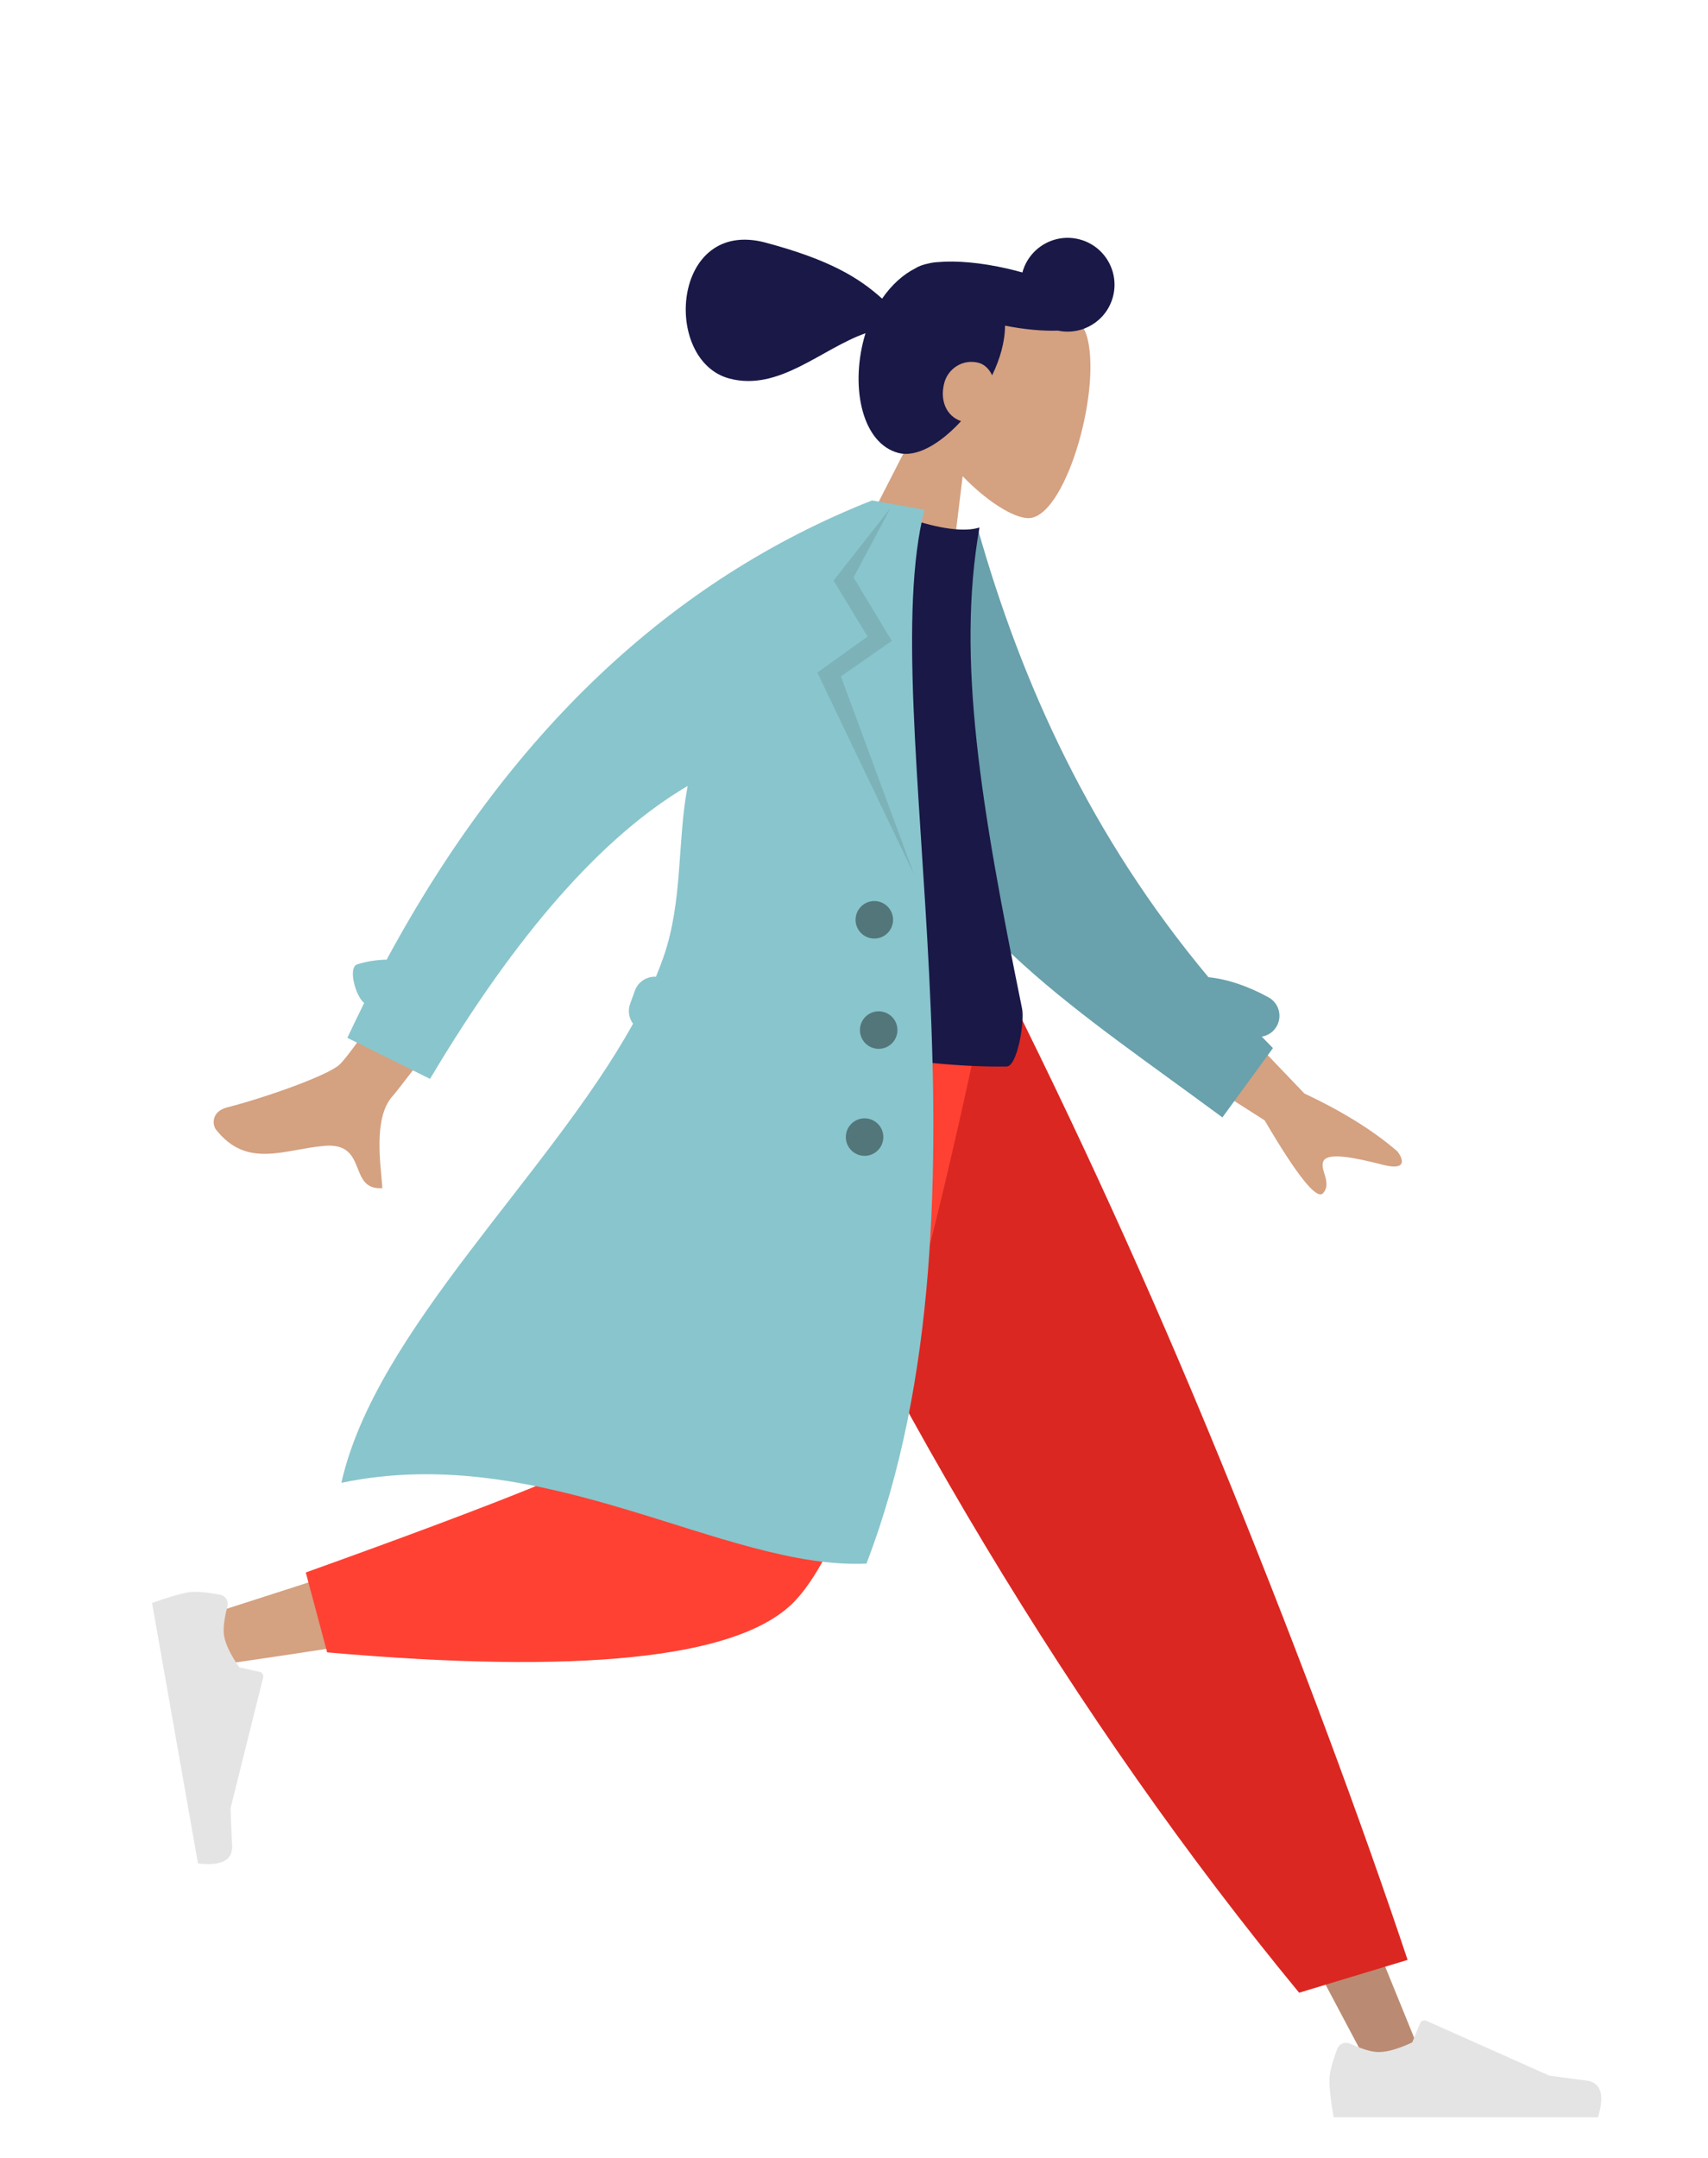 <svg xmlns="http://www.w3.org/2000/svg" xmlns:xlink="http://www.w3.org/1999/xlink" width="380" height="480" version="1.1" viewBox="0 0 380 480"><title>humaaans/standing-22</title><desc>Created with Sketch.</desc><g id="humaaans/standing-22" fill="none" fill-rule="evenodd" stroke="none" stroke-width="1"><g id="humaaan-12" transform="translate(34, 10)"><g id="Head/Front/Pony" transform="translate(180.497, 70.916) rotate(15) translate(-180.497, -70.916) translate(109.55, 16.686)"><g id="Head" fill="#D4A181" stroke-width="1"><path d="M8.617,35.97 C3.811,30.329 0.559,23.416 1.102,15.67 C2.668,-6.648 33.736,-1.739 39.78,9.526 C45.823,20.79 45.105,49.363 37.294,51.377 C34.179,52.18 27.544,50.213 20.791,46.142 L25.029,76.131 L0,76.131 L8.617,35.97 Z" transform="translate(56.316, 32.33)"/></g><path id="hair" fill="#191847" d="M73.596,66.73 C70.492,72.688 66.199,77.174 61.911,77.174 C53.765,77.174 47.973,66.284 47.973,54.574 C47.973,54.163 47.981,53.754 47.997,53.349 C39.381,59.262 32.74,70.917 21.338,70.917 C5.827,70.917 -0.333,39.63 21.338,39.63 C36.077,39.63 43.327,41.779 49.575,44.957 C50.807,41.483 52.686,38.562 54.984,36.522 C55.536,35.9 56.384,35.305 57.477,34.753 C58.145,34.387 58.837,34.089 59.548,33.865 C63.316,32.48 68.774,31.504 74.87,31.291 C76.008,31.251 77.127,31.239 78.217,31.254 C78.235,25.509 82.897,20.858 88.646,20.858 C94.406,20.858 99.075,25.527 99.075,31.287 C99.075,36.857 94.708,41.407 89.211,41.701 C86.067,42.671 82.026,43.383 77.546,43.684 C77.981,45.32 78.217,47.178 78.217,49.278 C78.217,51.133 78.012,53.1 77.636,55.096 C76.664,53.941 75.364,53.188 74.046,53.188 C70.356,53.188 67.788,56.223 67.788,59.445 C67.788,63.535 70.149,66.493 73.596,66.73 Z"/></g><g id="Bottom/Standing/Jogging" transform="translate(0, 211.707)"><polygon id="Leg" fill="#BA8B72" points="135.576 0 213.07 129.556 271.168 239.084 283.682 239.084 186.338 0"/><g id="Accessories/Shoe/Flat-Sneaker" fill="#E4E4E4" transform="translate(260.724, 207.536)"><path id="shoe" d="M2.793,26.492 C1.626,29.606 1.043,31.937 1.043,33.483 C1.043,35.364 1.356,38.108 1.983,41.716 C4.164,41.716 23.772,41.716 60.804,41.716 C62.333,36.662 61.45,33.934 58.157,33.531 C54.864,33.128 52.128,32.765 49.949,32.44 L22.61,20.252 C22.084,20.017 21.467,20.254 21.233,20.78 C21.229,20.789 21.225,20.798 21.221,20.807 L19.464,25.07 C16.415,26.492 13.938,27.204 12.032,27.204 C10.483,27.204 8.344,26.578 5.615,25.327 L5.615,25.327 C4.568,24.847 3.33,25.307 2.85,26.354 C2.83,26.399 2.81,26.445 2.793,26.492 Z"/></g><path id="Pant" fill="#DB2721" d="M255.033,221.545 L279.166,214.245 C268.592,182.637 255.633,147.853 240.289,109.894 C224.944,71.935 208.464,35.304 190.85,2.84217094e-14 L122.69,2.84217094e-14 C142.274,44.658 163.035,85.235 184.974,121.732 C206.913,158.229 230.266,191.5 255.033,221.545 Z"/><path id="Leg" fill="#D4A181" d="M130.484,2.84217094e-14 C123.17,45.527 109.063,103.692 107.732,105.487 C106.844,106.684 74.893,117.391 11.878,137.607 L14.582,148.642 C89.726,137.8 129.321,129.388 133.366,123.406 C139.434,114.434 169.73,43.555 181.464,2.84217094e-14 L130.484,2.84217094e-14 Z"/><path id="Pant" fill="#FF4133" d="M34.029,128.068 L38.79,145.841 C94.994,150.77 129.432,147.208 142.103,135.155 C154.773,123.102 169.214,78.05 185.426,-1.13686838e-13 L120.432,-1.13686838e-13 C110.161,63.913 104.418,97.211 103.205,99.893 C101.992,102.576 78.933,111.968 34.029,128.068 Z"/><g id="Accessories/Shoe/Flat-Sneaker" fill="#E4E4E4" transform="translate(25.551, 160.606) rotate(80) translate(-25.551, -160.606) translate(-6.257, 139.748)"><path id="shoe" d="M2.793,26.492 C1.626,29.606 1.043,31.937 1.043,33.483 C1.043,35.364 1.356,38.108 1.983,41.716 C4.164,41.716 23.772,41.716 60.804,41.716 C62.333,36.662 61.45,33.934 58.157,33.531 C54.864,33.128 52.128,32.765 49.949,32.44 L22.61,20.252 C22.084,20.017 21.467,20.254 21.233,20.78 C21.229,20.789 21.225,20.798 21.221,20.807 L19.464,25.07 C16.415,26.492 13.938,27.204 12.032,27.204 C10.483,27.204 8.344,26.578 5.615,25.327 L5.615,25.327 C4.568,24.847 3.33,25.307 2.85,26.354 C2.83,26.399 2.81,26.445 2.793,26.492 Z"/></g></g><g id="Body/Trench-Coat" transform="translate(156.5, 199.713) rotate(10) translate(-156.5, -199.713) translate(22.953, 102.203)"><path id="Skin" fill="#D4A181" d="M206.173,94.115 L237.655,120.805 C246.485,123.863 253.794,127.41 259.58,131.447 C260.915,132.847 262.455,135.6 256.571,134.731 C250.687,133.863 244.459,133.214 243.501,135.174 C242.544,137.135 245.955,139.798 244.115,142.406 C242.888,144.144 238.009,139.229 229.479,127.662 L197.569,111.737 L206.173,94.115 Z M56.707,73.464 L74.797,78.063 C50.582,118.773 37.632,140.288 35.948,142.608 C32.16,147.827 34.911,157.9 35.846,163.178 C28.175,164.545 31.762,153.292 22.046,155.172 C13.178,156.887 5.463,162.079 -2.305,154.125 C-3.26,153.147 -3.843,150.216 -0.344,148.912 C8.374,145.663 21.331,139.403 23.514,136.824 C26.491,133.306 37.556,112.186 56.707,73.464 Z" transform="translate(128.888, 118.379) rotate(-4) translate(-128.888, -118.379)"/><path id="Back-Arm" fill="#69A1AC" d="M212.042,91.439 C216.322,91.132 220.978,91.841 225.969,93.523 C228.426,94.35 229.746,97.012 228.918,99.468 C228.438,100.895 227.338,101.938 226.02,102.4 C226.975,103.097 227.938,103.79 228.911,104.479 L220.518,121.612 C185.203,104.003 152.009,90.728 136.884,61.658 C131.808,51.901 133.526,18.76 133.041,6.703 L144.195,2.129 C159.743,34.268 180.785,65.101 212.042,91.439 Z"/><path id="Shirt" fill="#191847" d="M93.861,118.796 C126.647,122.398 152.454,122.398 171.281,118.796 C173.614,118.35 173.511,108.295 172.43,105.549 C155.585,62.784 144.504,31.479 144.504,1.776 C141.413,3.39 136.004,3.632 128.276,2.502 C107.508,33.112 97.962,68.233 93.861,118.796 Z"/><path id="Coat-Front" fill="#89C5CC" d="M87.769,123.852 C86.655,122.804 86.075,121.234 86.36,119.616 L86.903,116.535 C87.271,114.447 88.967,112.926 90.969,112.688 C91.319,111.124 91.621,109.569 91.87,108.027 C93.976,94.995 90.379,82.216 90.548,69.668 C73.778,83.976 58.734,108.681 45.416,143.785 L25.719,137.989 C26.471,135.197 27.249,132.439 28.054,129.716 C25.781,128.424 23.125,122.505 25.036,121.514 C27.011,120.491 29.103,119.771 31.306,119.347 C49.366,64.951 78.9,25.168 119.908,-3.99680289e-13 L125.541,-3.94351218e-13 L131.768,-1.0658141e-14 C128.276,46.18 176.51,147.001 159.762,233.106 C128.806,240.019 84.612,218.51 41.594,235.694 C43.194,201.019 75.259,160.283 87.769,123.852 Z"/><polygon id="Shade-Lapel" fill="#000" fill-opacity=".1" points="124.215 1.043 118.834 17.589 129.669 29.993 119.877 39.74 143.567 80.303 114.597 39.821 124.215 29.993 114.597 19.031"/><path id="Buttons" fill="#000" fill-opacity=".4" d="M136.619,95.946 C134.315,95.946 132.448,94.079 132.448,91.775 C132.448,89.471 134.315,87.603 136.619,87.603 C138.923,87.603 140.791,89.471 140.791,91.775 C140.791,94.079 138.923,95.946 136.619,95.946 Z M141.834,119.933 C139.53,119.933 137.662,118.065 137.662,115.761 C137.662,113.458 139.53,111.59 141.834,111.59 C144.138,111.59 146.005,113.458 146.005,115.761 C146.005,118.065 144.138,119.933 141.834,119.933 Z M142.877,143.92 C140.573,143.92 138.705,142.052 138.705,139.748 C138.705,137.444 140.573,135.576 142.877,135.576 C145.181,135.576 147.048,137.444 147.048,139.748 C147.048,142.052 145.181,143.92 142.877,143.92 Z"/></g></g></g></svg>
